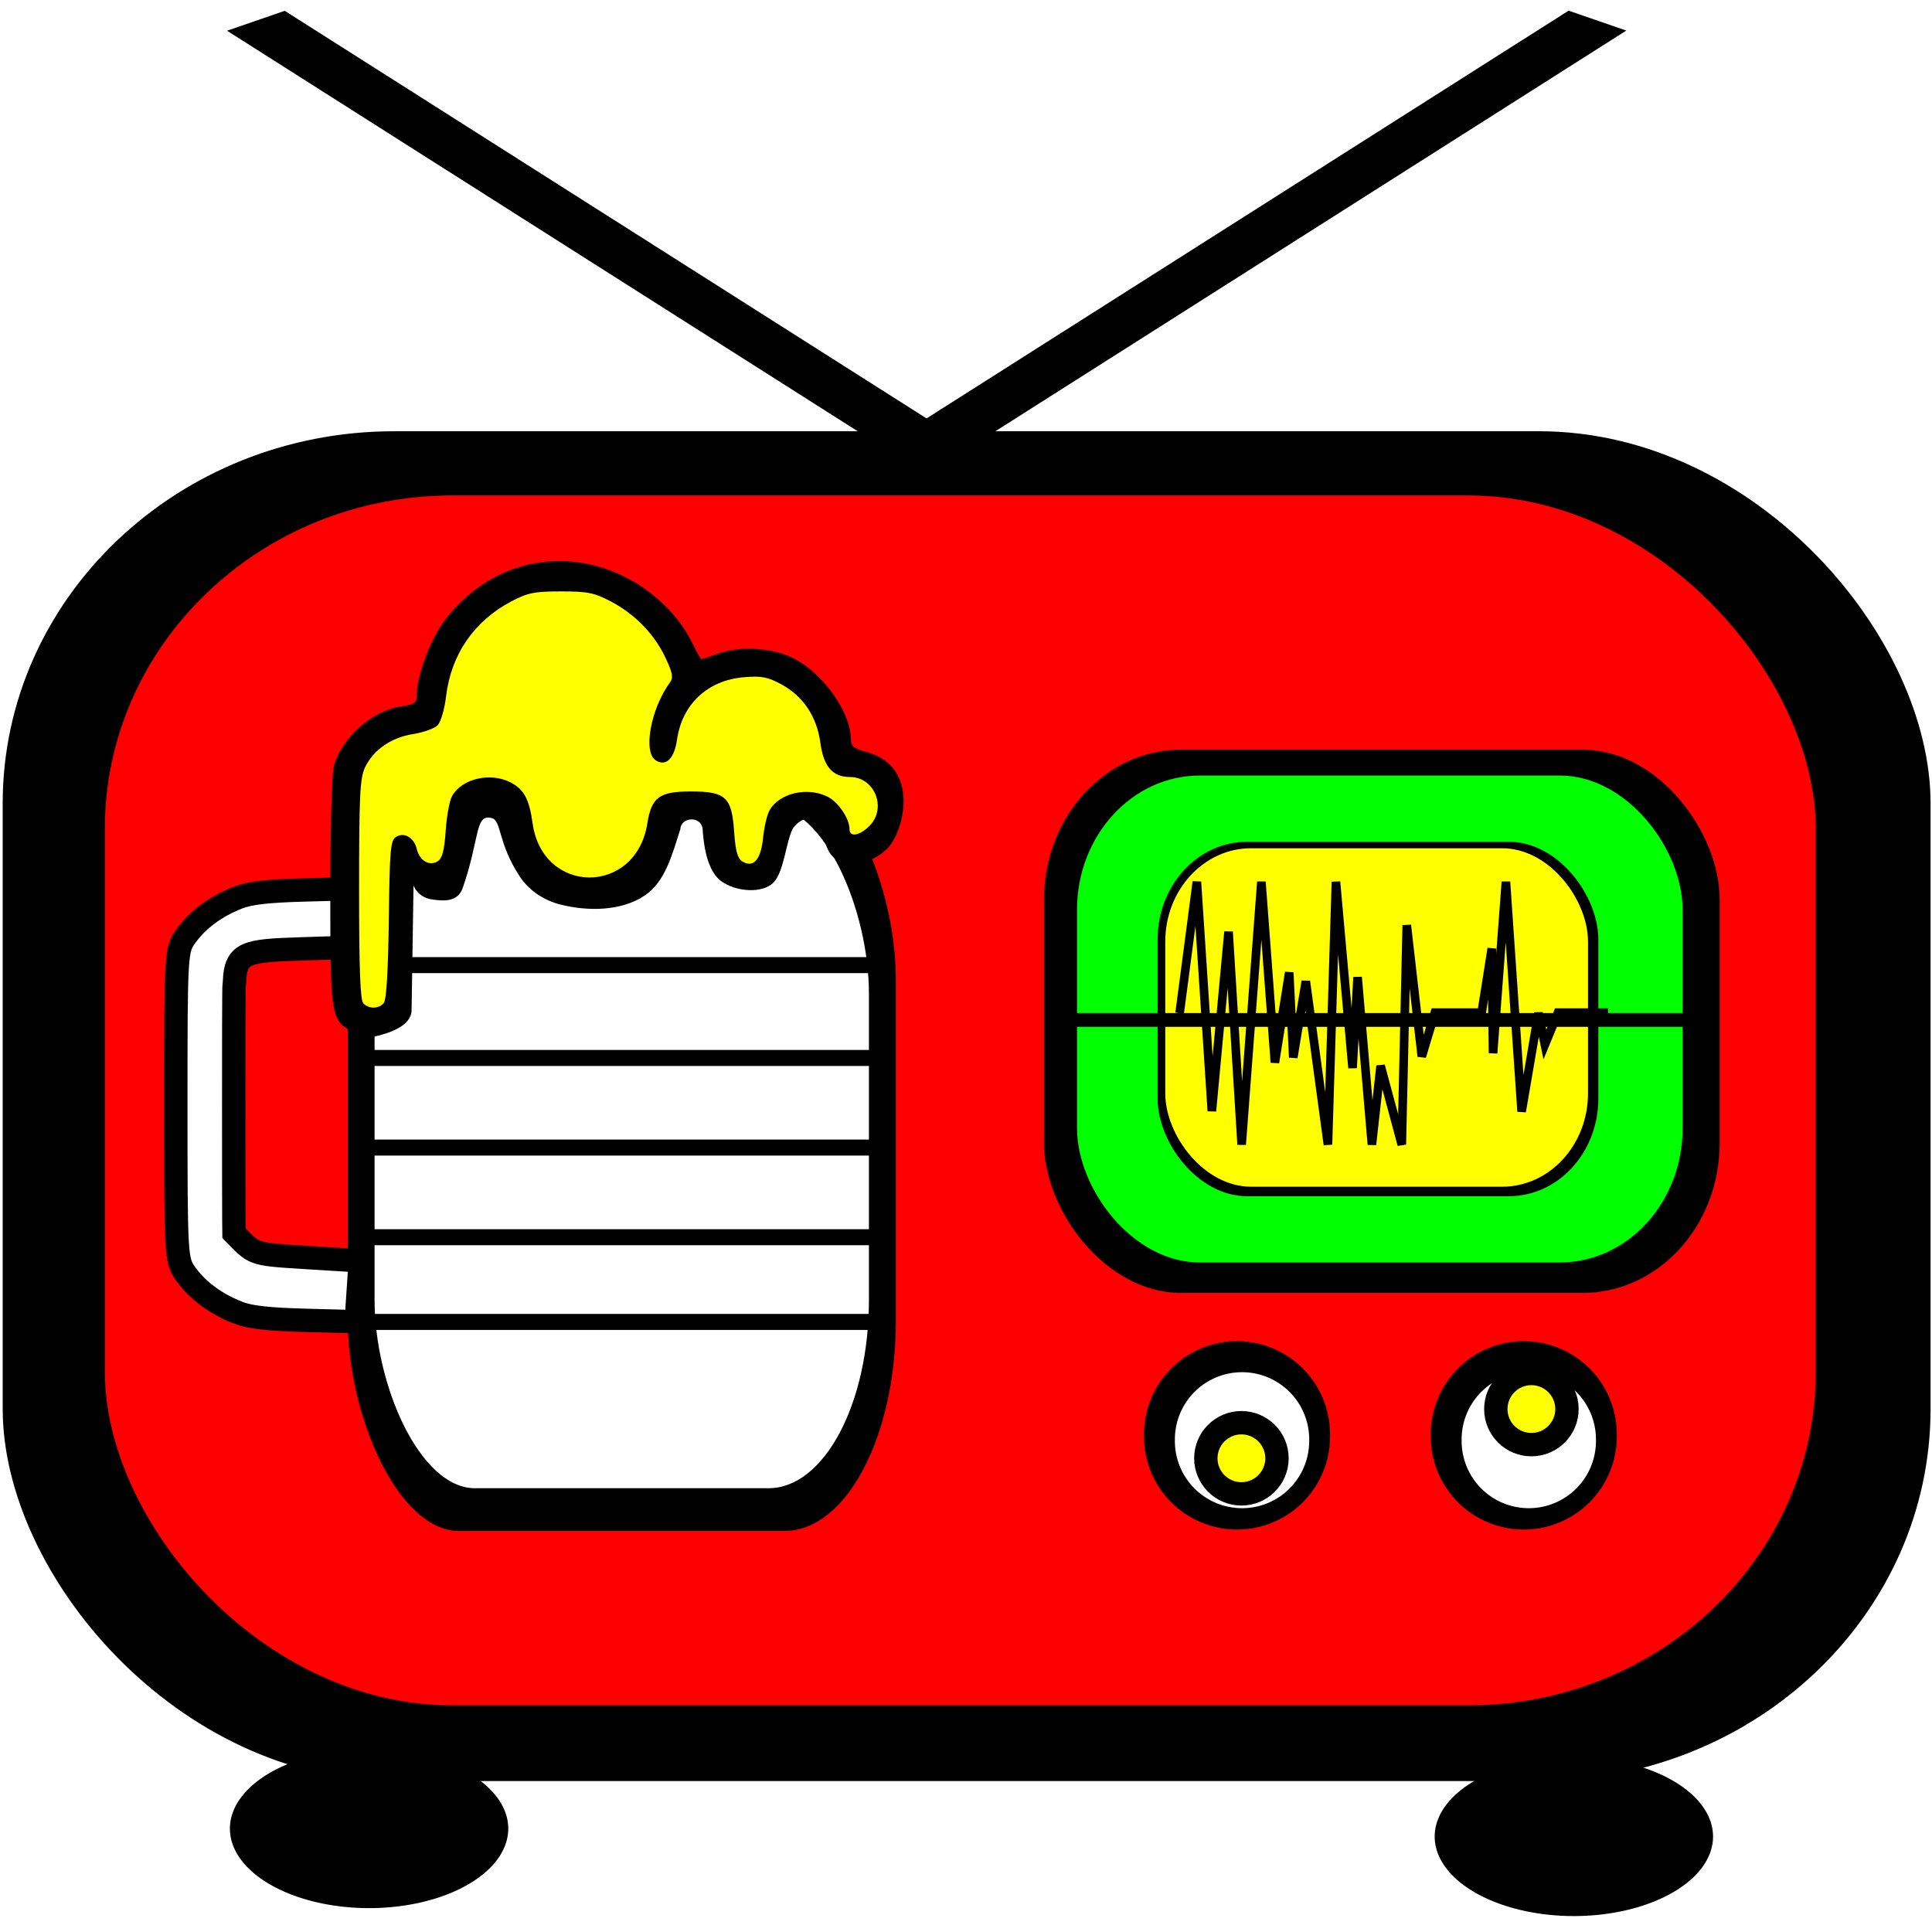 <?xml version="1.0" encoding="UTF-8" standalone="no"?>
<svg
   xmlns:dc="http://purl.org/dc/elements/1.1/"
   xmlns:cc="http://creativecommons.org/ns#"
   xmlns:rdf="http://www.w3.org/1999/02/22-rdf-syntax-ns#"
   xmlns:svg="http://www.w3.org/2000/svg"
   xmlns="http://www.w3.org/2000/svg"
   xmlns:sodipodi="http://sodipodi.sourceforge.net/DTD/sodipodi-0.dtd"
   xmlns:inkscape="http://www.inkscape.org/namespaces/inkscape"
   width="80mm"
   height="80mm"
   viewBox="0 0 80 80"
   version="1.1"
   id="svg8"
   sodipodi:docname="logo_rab.svg.2020_12_21_11_06_14.0.svg"
   inkscape:version="1.0.1 (3bc2e813f5, 2020-09-07)"
   inkscape:export-filename="/home/kevcaz/Documents/logo_rab_r.png"
   inkscape:export-xdpi="899.78003"
   inkscape:export-ydpi="899.78003">
  <defs
     id="defs2">
    <filter
       inkscape:collect="always"
       style="color-interpolation-filters:sRGB"
       id="filter1048"
       x="-1.1646369e-05"
       width="1"
       y="-2.1446584e-05"
       height="1">
      <feGaussianBlur
         inkscape:collect="always"
         stdDeviation="0"
         id="feGaussianBlur1050" />
    </filter>
  </defs>
  <sodipodi:namedview
     id="base"
     pagecolor="#ffffff"
     bordercolor="#666666"
     borderopacity="1.0"
     inkscape:pageopacity="0.0"
     inkscape:pageshadow="2"
     inkscape:zoom="0.38134079"
     inkscape:cx="-27.283102"
     inkscape:cy="211.78382"
     inkscape:document-units="mm"
     inkscape:current-layer="g1088"
     inkscape:document-rotation="0"
     showgrid="false"
     showguides="true"
     inkscape:guide-bbox="true"
     inkscape:window-width="1829"
     inkscape:window-height="1016"
     inkscape:window-x="50"
     inkscape:window-y="27"
     inkscape:window-maximized="0">
    <sodipodi:guide
       position="-62.249,122.025"
       orientation="0,-1"
       id="guide992" />
    <sodipodi:guide
       position="-321.684,171.339"
       orientation="0,-1"
       id="guide1301" />
    <sodipodi:guide
       position="-64.885,128.955"
       orientation="0,-1"
       id="guide967" />
    <sodipodi:guide
       position="-41.956,162.373"
       orientation="1,0"
       id="guide969" />
    <sodipodi:guide
       position="37.637,57"
       orientation="0,1"
       id="guide1001"
       inkscape:label=""
       inkscape:locked="false"
       inkscape:color="rgb(0,0,255)" />
    <sodipodi:guide
       position="34.426,77"
       orientation="0,1"
       id="guide1003"
       inkscape:label=""
       inkscape:locked="false"
       inkscape:color="rgb(0,0,255)" />
    <sodipodi:guide
       position="46.02,67"
       orientation="0,1"
       id="guide1005"
       inkscape:label=""
       inkscape:locked="false"
       inkscape:color="rgb(0,0,255)" />
  </sodipodi:namedview>
  <g
     inkscape:label="Layer 1"
     inkscape:groupmode="layer"
     id="layer1">
    <g
       id="g1088"
       transform="matrix(0.691,0,0,0.691,-12.838,-60.521)">
      <rect
         id="rect5134"
         rx="23.459"
         ry="22.301"
         height="80.886"
         width="115.527"
         y="113.427"
         x="18.74"
         style="stroke-width:0" />
      <rect
         id="rect5136"
         rx="20.82"
         ry="19.989"
         height="72.501"
         width="102.528"
         y="117.275"
         x="24.86"
         fill="#ffffff"
         style="fill:#ff0000;fill-opacity:1;stroke-width:0" />
      <g
         id="g7203"
         style="stroke-width:0"
         transform="matrix(0.265,0,0,0.265,-19.957,16.418)">
        <g
           id="g6133"
           transform="matrix(0.818,0,0,0.818,146.43,-101.76)">
          <path
             id="path6135"
             transform="matrix(0.5,0,0,0.5,222.86,437.61)"
             d="m 445.71,823.79 a 51.429,51.429 0 1 1 -102.85,0 51.429,51.429 0 1 1 102.85,0 z" />
          <path
             id="path6137"
             transform="matrix(0.361,0,0,0.361,279.05,553.45)"
             fill="#ffffff"
             d="m 445.71,823.79 a 51.429,51.429 0 1 1 -102.85,0 51.429,51.429 0 1 1 102.85,0 z" />
        </g>
        <g
           id="g6139"
           transform="matrix(0.818,0,0,0.818,81.586,-101.76)">
          <path
             id="path6141"
             transform="matrix(0.5,0,0,0.5,222.86,437.61)"
             d="m 445.71,823.79 a 51.429,51.429 0 1 1 -102.85,0 51.429,51.429 0 1 1 102.85,0 z" />
          <path
             id="path6143"
             transform="matrix(0.361,0,0,0.361,279.05,553.45)"
             fill="#ffffff"
             d="m 445.71,823.79 a 51.429,51.429 0 1 1 -102.85,0 51.429,51.429 0 1 1 102.85,0 z" />
        </g>
        <rect
           id="rect6107"
           rx="31.023"
           ry="33.872"
           height="122.86"
           width="152.78"
           y="438.071"
           x="381.506"
           style="stroke:#4300df;stroke-opacity:1" />
        <rect
           id="rect6109"
           rx="27.807"
           ry="30.361"
           height="110.12"
           width="136.94"
           y="443.921"
           x="388.966"
           fill="#ffffff"
           style="fill:#00ff00;fill-opacity:1;stroke:#4300df;stroke-opacity:1" />
        <rect
           id="rect7184"
           rx="20.24"
           ry="22.099"
           height="80.155"
           width="99.674"
           y="458.901"
           x="407.18"
           style="stroke:#4300df;stroke-opacity:1" />
        <rect
           id="rect7186"
           rx="19.412"
           ry="21.101"
           height="76.534"
           width="95.593"
           y="460.371"
           x="408.92"
           fill="#ffffff"
           style="fill:#ffff00;fill-opacity:1;stroke:#6a00df;stroke-opacity:1" />
        <rect
           id="rect6145"
           rx="0"
           ry="3.125"
           height="3.125"
           width="147.67"
           y="497.63"
           x="385.97"
           style="stroke:#4300df;stroke-opacity:1" />
      </g>
      <g
         id="g7259"
         style="stroke-width:0"
         transform="matrix(0.211,0,0,0.213,-1.287,45.85)">
        <rect
           id="rect6111"
           rx="31.603"
           ry="59.079"
           height="214.29"
           width="155.63"
           y="412.36"
           x="192.94" />
        <rect
           id="rect6113"
           rx="28.51"
           ry="52.955"
           height="192.07"
           width="140.4"
           y="422.56"
           x="200.53"
           fill="#ffffff" />
        <rect
           id="rect7223"
           rx="0"
           ry="4.503"
           height="4.503"
           width="144.99"
           y="465.21"
           x="198.12" />
        <rect
           id="rect7225"
           rx="0"
           ry="4.503"
           height="4.503"
           width="144.99"
           y="491.33"
           x="197.22" />
        <rect
           id="rect7227"
           rx="0"
           ry="4.503"
           height="4.503"
           width="144.99"
           y="516.54"
           x="197.22" />
        <rect
           id="rect7229"
           rx="0"
           ry="4.503"
           height="4.503"
           width="144.99"
           y="541.76"
           x="197.22" />
        <rect
           id="rect7231"
           rx="0"
           ry="4.503"
           height="4.503"
           width="144.99"
           y="565.59"
           x="197.22" />
      </g>
      <path
         id="path7244"
         d="m 49.036,197.163 a 8.34,4.765 0 1 1 -16.68,0 8.34,4.765 0 1 1 16.68,0 z"
         style="stroke-width:0" />
      <path
         id="path7246"
         d="m 121.232,197.639 a 8.34,4.765 0 1 1 -16.68,0 8.34,4.765 0 1 1 16.68,0 z"
         style="stroke-width:0" />
      <rect
         id="rect7250"
         ry="16.83"
         rx="0"
         transform="matrix(-0.945,-0.326,-0.844,0.536,0,0)"
         height="47.677"
         width="3.659"
         y="59.708"
         x="-176.114"
         style="stroke-width:0" />
      <circle
         style="fill:#ffffff;fill-opacity:1;fill-rule:evenodd;stroke:none;stroke-width:1.181;stroke-linecap:round;stroke-linejoin:round;stroke-miterlimit:4;stroke-dasharray:none;stroke-dashoffset:0;stroke-opacity:1"
         id="circle4331-7-5"
         cx="42.776"
         cy="134.542"
         r="0.827" />
      <path
         inkscape:connector-curvature="0"
         style="fill:#ffffff;fill-opacity:1;stroke:#000000;stroke-width:1.4;stroke-miterlimit:4;stroke-dasharray:none;stroke-opacity:1"
         d="m 32.828,166.24 c -1.337,-0.528 -2.42,-1.332 -3.119,-2.314 -0.583,-0.819 -0.594,-1.004 -0.594,-10.118 0,-9.114 0.011,-9.299 0.594,-10.118 0.699,-0.982 1.782,-1.786 3.119,-2.314 0.713,-0.282 1.763,-0.402 4.056,-0.464 l 3.094,-0.083 v 0.839 l 0.128,2.666 -3.511,0.114 c -3.247,0.105 -3.892,0.197 -3.964,1.948 -0.028,0.67 -0.047,-1.371 -0.047,7.543 0,8.915 0.019,6.891 0.019,7.545 1.23,1.249 1.007,1.251 4.25,1.451 l 3.317,0.205 -0.192,2.809 v 0.839 l -3.094,-0.083 c -2.293,-0.062 -3.343,-0.182 -4.056,-0.464 z"
         id="path3465-1-7-5"
         sodipodi:nodetypes="cssssccccssscscccsc" />
      <path
         inkscape:connector-curvature="0"
         style="fill:#000000;fill-opacity:1;stroke-width:0.176"
         d="m 44.497,141.488 c -0.898,-0.116 -1.138,-0.846 -1.138,-0.846 l -0.116,7.493 c -0.025,0.927 -1.305,1.358 -2.239,1.571 -0.5,-0.044 -0.995,-0.15 -1.344,-0.33 -1.245,-0.644 -1.29,-0.932 -1.288,-8.359 6.67e-4,-3.768 0.095,-7.102 0.214,-7.528 0.472,-1.7 2.284,-3.311 4.015,-3.57 0.867,-0.13 0.956,-0.199 0.956,-0.744 0,-1.1 0.847,-3.334 1.676,-4.423 2.643,-3.47 6.927,-4.508 10.77,-2.608 1.735,0.857 3.284,2.368 4.064,3.978 0.258,0.532 0.496,0.968 0.53,0.968 0.034,0 0.475,-0.146 0.98,-0.324 1.204,-0.425 2.694,-0.411 4.011,0.038 1.969,0.671 3.984,3.271 3.984,5.141 0,0.357 0.206,0.512 0.942,0.709 3.276,0.876 2.223,4.878 1.189,5.827 -1.034,0.949 -2.333,1.09 -3.015,0.606 -0.681,-0.483 -0.62,-1.177 -0.954,-1.954 -0.599,-0.789 -1.275,-0.448 -1.66,0.124 -0.423,0.874 -0.518,2.643 -1.188,3.256 -0.67,0.613 -2.099,0.489 -2.894,-0.003 -1.157,-0.596 -1.264,-2.691 -1.31,-3.249 -0.063,-0.774 -1.284,-0.762 -1.335,0.013 -0.465,1.43 -0.88,3.131 -2.125,3.97 -1.411,0.951 -3.427,0.962 -5.076,0.542 -0.951,-0.243 -1.857,-0.818 -2.42,-1.676 -1.311,-1.998 -1.096,-3.326 -1.655,-3.492 -1.049,-0.311 -0.715,1.161 -1.765,4.182 -0.311,0.894 -1.242,0.763 -1.812,0.689 z"
         id="path3479-5-8-3"
         sodipodi:nodetypes="scccssssssssssssszzcczcscaasssss" />
      <path
         inkscape:connector-curvature="0"
         style="fill:#ffff00;fill-opacity:1;stroke-width:0.176"
         d="m 41.581,147.688 c 0.153,-0.185 0.259,-1.968 0.297,-5 0.052,-4.216 0.098,-4.739 0.436,-4.952 0.487,-0.307 1.079,0.041 1.242,0.732 0.163,0.69 0.755,1.039 1.242,0.733 0.285,-0.179 0.405,-0.63 0.488,-1.836 0.06,-0.879 0.233,-1.816 0.385,-2.082 0.593,-1.045 2.294,-1.438 3.507,-0.81 0.8,0.414 1.116,1.001 1.315,2.44 0.599,4.326 6.192,4.344 6.875,0.022 0.249,-1.575 0.721,-1.923 2.609,-1.923 2.085,0 2.451,0.337 2.593,2.389 0.081,1.174 0.202,1.623 0.486,1.801 0.665,0.417 1.12,-0.095 1.249,-1.403 0.063,-0.641 0.236,-1.384 0.385,-1.65 0.582,-1.044 2.289,-1.438 3.505,-0.809 0.637,0.329 1.289,1.306 1.289,1.93 0,0.502 0.599,0.404 1.198,-0.196 1.057,-1.057 0.313,-2.927 -1.164,-2.927 -1.049,0 -1.585,-0.619 -1.78,-2.054 -0.215,-1.582 -1.034,-2.801 -2.359,-3.512 -0.809,-0.434 -1.183,-0.503 -2.229,-0.414 -2.171,0.186 -3.695,1.611 -4.001,3.742 -0.164,1.143 -0.667,1.629 -1.278,1.237 -0.77,-0.493 -0.297,-3.086 0.849,-4.657 0.217,-0.298 0.17,-0.567 -0.259,-1.482 -0.666,-1.422 -1.831,-2.622 -3.284,-3.384 -0.987,-0.518 -1.39,-0.599 -2.979,-0.599 -1.583,0 -1.993,0.082 -2.964,0.591 -2.24,1.175 -3.62,3.177 -3.923,5.69 -0.096,0.795 -0.318,1.55 -0.514,1.746 -0.19,0.19 -0.848,0.425 -1.463,0.522 -1.316,0.208 -2.384,0.948 -2.882,1.999 -0.304,0.642 -0.355,1.674 -0.355,7.316 0,4.821 0.069,6.638 0.259,6.828 0.343,0.343 0.926,0.329 1.222,-0.028 z"
         id="path3461-6-2-6" />
      <circle
         style="opacity:0.996;fill:#ffff01;fill-opacity:1;stroke:#000000;stroke-width:1.4;stroke-miterlimit:4;stroke-dasharray:none;stroke-opacity:1;stop-color:#000000"
         id="path1007"
         cx="92.97"
         cy="174.972"
         r="2.132" />
      <circle
         style="opacity:0.996;fill:#ffff00;fill-opacity:1;stroke:#000000;stroke-width:1.4;stroke-miterlimit:4;stroke-dasharray:none;stroke-opacity:1;stop-color:#000000"
         id="path1007-3"
         cx="110.347"
         cy="172.022"
         r="2.132" />
      <rect
         id="rect1024"
         ry="16.83"
         rx="0"
         transform="matrix(0.945,-0.326,0.844,0.536,0,0)"
         height="47.677"
         width="3.659"
         y="121.535"
         x="-74.488"
         style="stroke-width:0" />
      <path
         style="fill:none;stroke:#000000;stroke-width:0.742;stroke-linecap:butt;stroke-linejoin:miter;stroke-miterlimit:4;stroke-dasharray:none;stroke-opacity:1;filter:url(#filter1048)"
         d="m 82.131,156.09 1.482,-10 1.289,17.446 1.434,-13.645 1.127,16.199 1.697,-20 1.161,13.746 1.232,-6.841 0.348,6.459 1.078,-5.784 1.901,12.419 0.689,-20 1.429,14.166 0.432,-6.904 1.231,12.738 0.749,-5.98 1.82,5.98 0.428,-16.696 1.293,9.974 1.111,-3.278 h 4.024 l 0.881,-4.916 0.109,7.96 1.107,-13.045 1.35,17.482 1.446,-7.482 0.552,2.384 1.11,-2.384 h 4.322"
         id="path1026"
         transform="matrix(0.697,0,0,0.787,32.023,25.458)" />
    </g>
  </g>
</svg>
